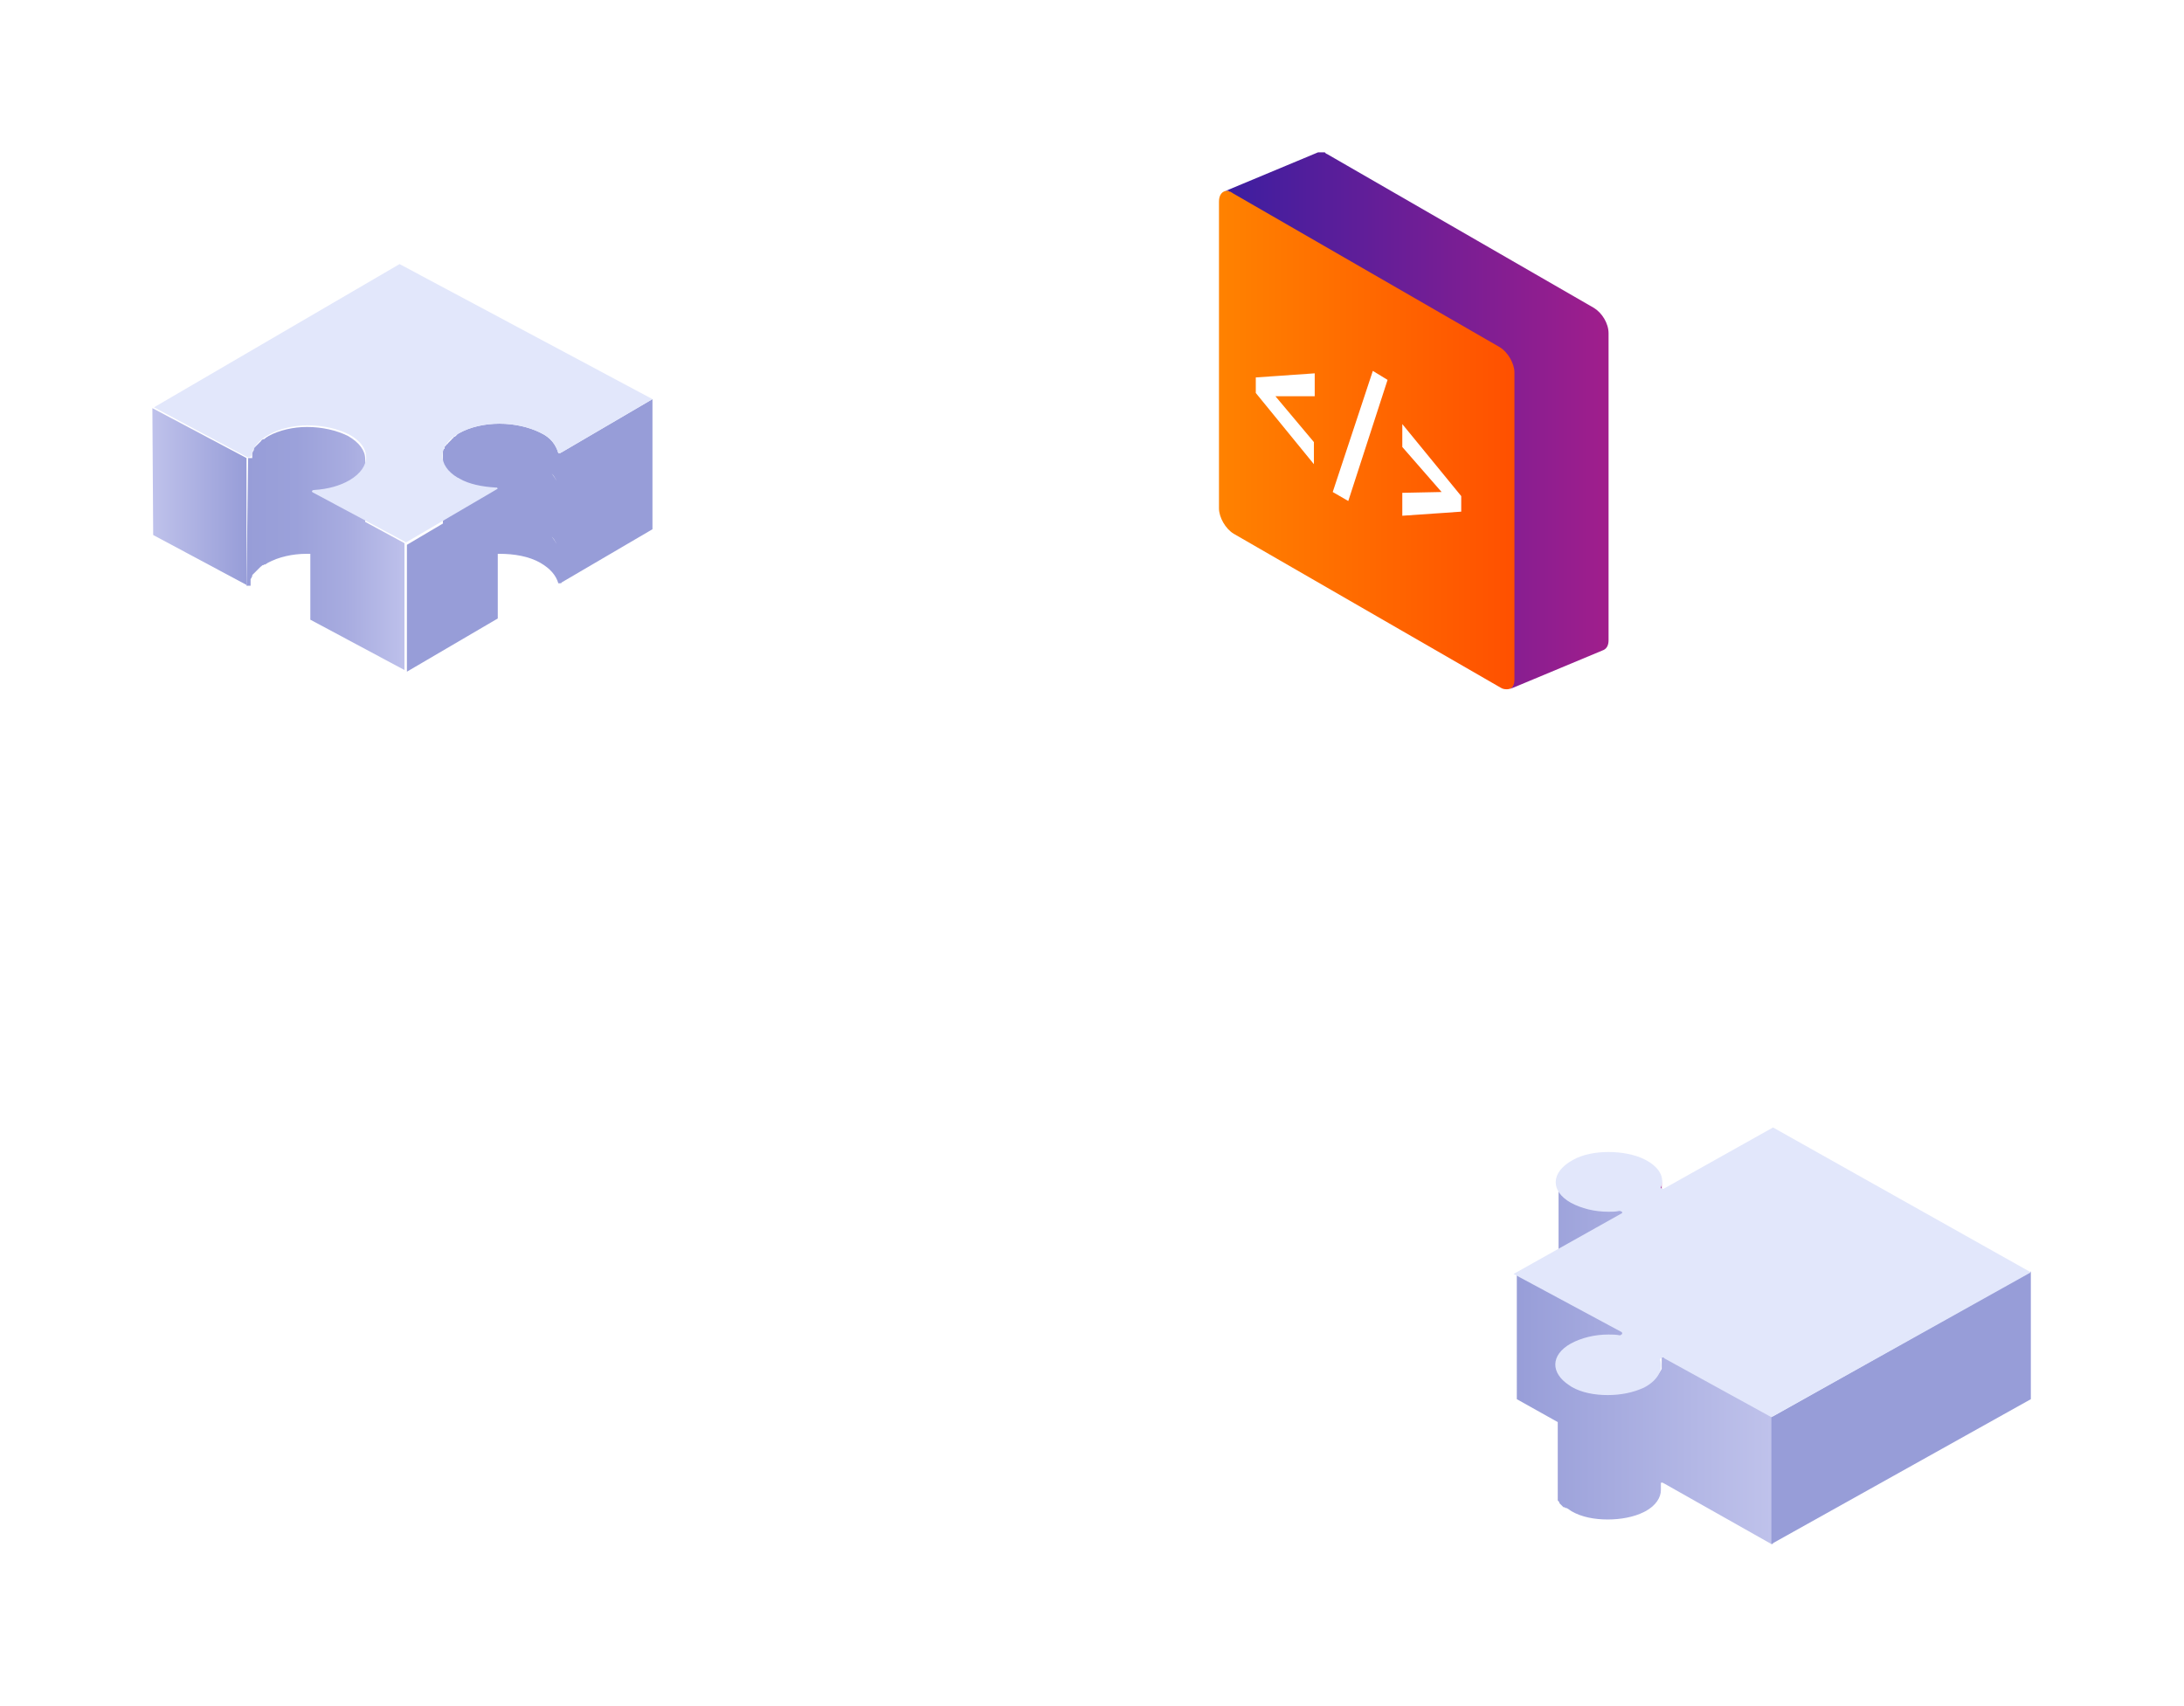 <svg width="215" height="168" viewBox="0 0 215 168" fill="none" xmlns="http://www.w3.org/2000/svg">
    <g filter="url(#zyp1e0hqra)">
        <path d="m174.38 137.013-10.555-5.962c-.081 0-.081-.081-.161-.081h-.161v.725c0 .725-.484 1.531-1.531 2.095-.081 0-.081.081-.162.081-.966.483-2.256.725-3.545.725-1.289 0-2.578-.242-3.545-.806l-.242-.161c-.08-.081-.161-.081-.242-.161h-.08c-.081 0-.081-.081-.161-.081h-.081l-.081-.08-.08-.081-.081-.08-.08-.081-.081-.081v-.08l-.08-.081s0-.08-.081-.08V125.007l-4.029-2.256V110.343l4.11 2.336v-11.361V102.124s0 .081.08.081v.08s0 .081.081.081v.08l.08.081.081.08.08.081s.001.081.081.081l.081.08s.08.081.161.081l.08.08h.081l.081.081h.08l.081.081h.08c.081 0 .081.08.161.08 1.048.564 2.337.886 3.707.886.322 0 .725 0 1.047-.08h.323v17.888c.725-.081 1.45-.323 2.095-.645.08 0 .08-.081.161-.081.725-.402 1.208-.966 1.45-1.45v-1.209s0-.08.081-.08c.08 0 .08-.081.161-.081.08 0 .161 0 .161.081l10.555 5.962v12.57h-.161z" fill="url(#htxjcw7c3b)"/>
        <path d="m174.38 124.524 25.542-14.343v12.57l-25.542 14.262v-12.489z" fill="#979DD8"/>
        <path d="M163.503 114.291v-12.49c.081-.241.081-.402.081-.644V113.565c0 .323 0 .484-.081.726z" fill="#A01E8C"/>
        <path d="m174.381 124.524 25.543-14.262L174.542 96l-10.636 5.963c-.08 0-.08.08-.161.08-.161 0-.322-.08-.241-.161.402-.967-.162-2.014-1.612-2.74-.967-.483-2.256-.725-3.545-.725-1.289 0-2.579.242-3.546.806-2.175 1.209-2.175 3.062-.161 4.19 1.048.564 2.337.886 3.707.886.322 0 .725 0 1.047-.08.242 0 .403.161.242.241L149 110.423l10.636 5.721c.081.08.081.161 0 .242-.081 0-.081.08-.161.08-.403-.08-.806-.08-1.128-.08-1.37 0-2.659.322-3.707.886-2.014 1.128-2.014 2.901-.161 4.109l.242.161c.967.564 2.256.806 3.545.806 1.289 0 2.498-.242 3.546-.725.08 0 .08-.081.161-.081 1.289-.725 1.772-1.772 1.45-2.659 0-.08 0-.08.081-.161.08 0 .08-.08.161-.08.08 0 .161 0 .161.08l10.555 5.802z" fill="#E2E7FB"/>
        <path d="M120.806 3.787c-.484 0-.806.403-.806 1.047V35.05c0 .887.645 2.015 1.45 2.498l26.268 15.148c.242.162.483.162.645.162.483 0 .805-.403.805-1.048V21.594c0-.886-.644-2.014-1.45-2.498L121.45 3.948c-.241-.161-.483-.161-.644-.161z" fill="url(#6pkt9alaqc)"/>
        <path d="M120.804 3.787c-.081 0-.161 0-.323.08L129.748 0H130.392s.081 0 .081.08c.08 0 .08.081.161.081l26.268 15.148c.805.484 1.45 1.531 1.45 2.498v30.216c0 .483-.161.806-.484.967l-9.266 3.867c.323-.16.484-.483.484-.966V21.675c0-.887-.645-2.015-1.451-2.498L121.368 4.029c-.081-.08-.161-.08-.242-.161h-.081c-.08-.081-.161-.081-.241-.081z" fill="url(#ma2bd15dod)"/>
        <path d="m138.047 26.751 5.801 7.09v1.532l-5.801.403v-2.257l3.868-.08-3.868-4.432v-2.256zM135.146 21.514l1.451.886-3.868 11.925-1.531-.886 3.948-11.925zM129.425 21.755v2.257h-3.867l3.787 4.512v2.175l-5.721-7.01v-1.53l5.801-.404z" fill="#fff"/>
        <path d="M24.267 42.666h.402v-.644s0-.081.081-.081v-.08s0-.081.08-.081v-.161l.081-.08.08-.081.081-.081.08-.08.081-.081.081-.08.08-.081.081-.081.161-.161c.081-.08.162-.08.162-.161h.08c.08 0 .08-.08.161-.08h.08c.081-.081.162-.081.243-.162 1.047-.564 2.417-.886 3.787-.886h.402v.241-.08 6.285s0 .08.081.08l9.186 4.915V38.476l-3.868-2.095V34.77c0-.161 0-.323-.08-.484.08.161.08.323.08.564V33.24c0-.242-.08-.403-.161-.645.08.161.08.242.161.403v.322-1.611c0-.161 0-.322-.08-.484.08.162.08.323.08.564v-1.611c0-.806-.564-1.612-1.692-2.256-1.128-.564-2.579-.886-4.029-.886-1.37 0-2.74.322-3.787.886-.08.08-.161.08-.242.161 0 0-.08 0-.08.08-.08 0-.08.081-.161.081h-.08c-.082.08-.162.08-.162.161l-.161.161-.08.081-.081.08-.08.081-.082.08-.08.081-.08.08-.081.082v.16s0 .081-.08.081v.08s0 .081-.081.081V30.096h-.403l-.161 12.57zM35.87 32.594c0-.08-.081-.16-.162-.242.08.081.162.162.162.242zm.16 3.787v-.08c0-.162 0-.242-.08-.403 0 .08 0 .16.08.16v.323z" fill="url(#q4hvygnjie)"/>
        <path d="m64.231 24.295-8.944 5.237c-.08 0-.08.08-.16.08h-.162c-.242-.805-.725-1.53-1.773-2.013-1.128-.564-2.578-.887-4.028-.887-1.45 0-2.901.323-4.03.967-.08.08-.16.08-.16.161 0 0-.08 0-.08.08-.081 0-.081.081-.162.081 0 0-.08 0-.08.081l-.081.08s-.08 0-.08.081l-.081.08-.08.081-.081.08-.081.081-.08.081s0 .08-.081.08l-.08.081s0 .08-.081.08c0 0 0 .081-.08.081v.162s0 .08-.081.08c0 .08-.081.08-.081.161V36.542l-3.545 2.095v12.49l8.944-5.238V39.524h.16c1.451 0 2.901.241 4.03.886.966.564 1.53 1.209 1.772 2.014h.161c.08 0 .161 0 .161-.08l8.944-5.238V24.295zm-9.346 6.849v-.08.08zm0 9.347v-.081.08zm0-1.612c-.081-.403-.323-.725-.564-1.047.322.322.483.725.564 1.047 0 0 .08 0 0 0zm0-1.53v-.081.08zm0-3.224v.08-.08zm0-1.45c-.081-.403-.323-.725-.564-1.048.322.323.483.726.564 1.048 0 0 .08.08 0 0z" fill="#979DD8"/>
        <path d="m39.335 11 24.898 13.295-8.944 5.237c-.08 0-.08.08-.161.08h-.162c-.241-.805-.725-1.53-1.772-2.013-1.128-.564-2.579-.887-4.029-.887-1.45 0-2.9.323-4.029.967-2.095 1.209-2.095 3.143-.08 4.351.08 0 .16.08.16.08.968.565 2.257.806 3.546.887h.161c.08.08.08.161 0 .161l-8.944 5.238-9.185-4.915c-.161-.081-.08-.242.16-.242 1.29-.08 2.499-.403 3.466-.967 2.175-1.29 2.175-3.304-.08-4.512-1.129-.564-2.58-.887-4.03-.887-1.37 0-2.74.323-3.787.887-1.047.564-1.692 1.37-1.772 2.095 0 .08-.162.16-.242.16h-.161l-9.186-4.914L39.335 11z" fill="#E2E7FB"/>
        <path d="M24.266 30.096 15 25.181l.08 12.49 9.186 4.915v-12.49z" fill="url(#s056eompsf)"/>
    </g>
    <defs>
        <linearGradient id="htxjcw7c3b" x1="149.049" y1="119.092" x2="174.398" y2="119.092" gradientUnits="userSpaceOnUse">
            <stop stop-color="#979DD8"/>
            <stop offset="1" stop-color="#BFC2EB"/>
        </linearGradient>
        <linearGradient id="6pkt9alaqc" x1="149.114" y1="28.299" x2="119.991" y2="28.299" gradientUnits="userSpaceOnUse">
            <stop stop-color="#FF5000"/>
            <stop offset="1" stop-color="#FF8200"/>
        </linearGradient>
        <linearGradient id="ma2bd15dod" x1="158.359" y1="26.328" x2="120.494" y2="26.328" gradientUnits="userSpaceOnUse">
            <stop offset=".003" stop-color="#A01E8C"/>
            <stop offset="1" stop-color="#3C1EA0"/>
        </linearGradient>
        <linearGradient id="q4hvygnjie" x1="24.266" y1="39.034" x2="39.987" y2="39.034" gradientUnits="userSpaceOnUse">
            <stop stop-color="#979DD8"/>
            <stop offset=".312" stop-color="#9BA1DA"/>
            <stop offset=".636" stop-color="#A8ACE0"/>
            <stop offset=".964" stop-color="#BCBFEA"/>
            <stop offset="1" stop-color="#BFC2EB"/>
        </linearGradient>
        <linearGradient id="s056eompsf" x1="15.034" y1="33.903" x2="24.273" y2="33.903" gradientUnits="userSpaceOnUse">
            <stop stop-color="#BFC2EB"/>
            <stop offset="1" stop-color="#979DD8"/>
        </linearGradient>
        <filter id="zyp1e0hqra" x="0" y="0" width="214.924" height="167.013" filterUnits="userSpaceOnUse" color-interpolation-filters="sRGB">
            <feFlood flood-opacity="0" result="BackgroundImageFix"/>
            <feColorMatrix in="SourceAlpha" values="0 0 0 0 0 0 0 0 0 0 0 0 0 0 0 0 0 0 127 0" result="hardAlpha"/>
            <feOffset dy="15"/>
            <feGaussianBlur stdDeviation="7.5"/>
            <feComposite in2="hardAlpha" operator="out"/>
            <feColorMatrix values="0 0 0 0 0 0 0 0 0 0 0 0 0 0 0 0 0 0 0.15 0"/>
            <feBlend in2="BackgroundImageFix" result="effect1_dropShadow_4299_18623"/>
            <feBlend in="SourceGraphic" in2="effect1_dropShadow_4299_18623" result="shape"/>
        </filter>
    </defs>
</svg>

